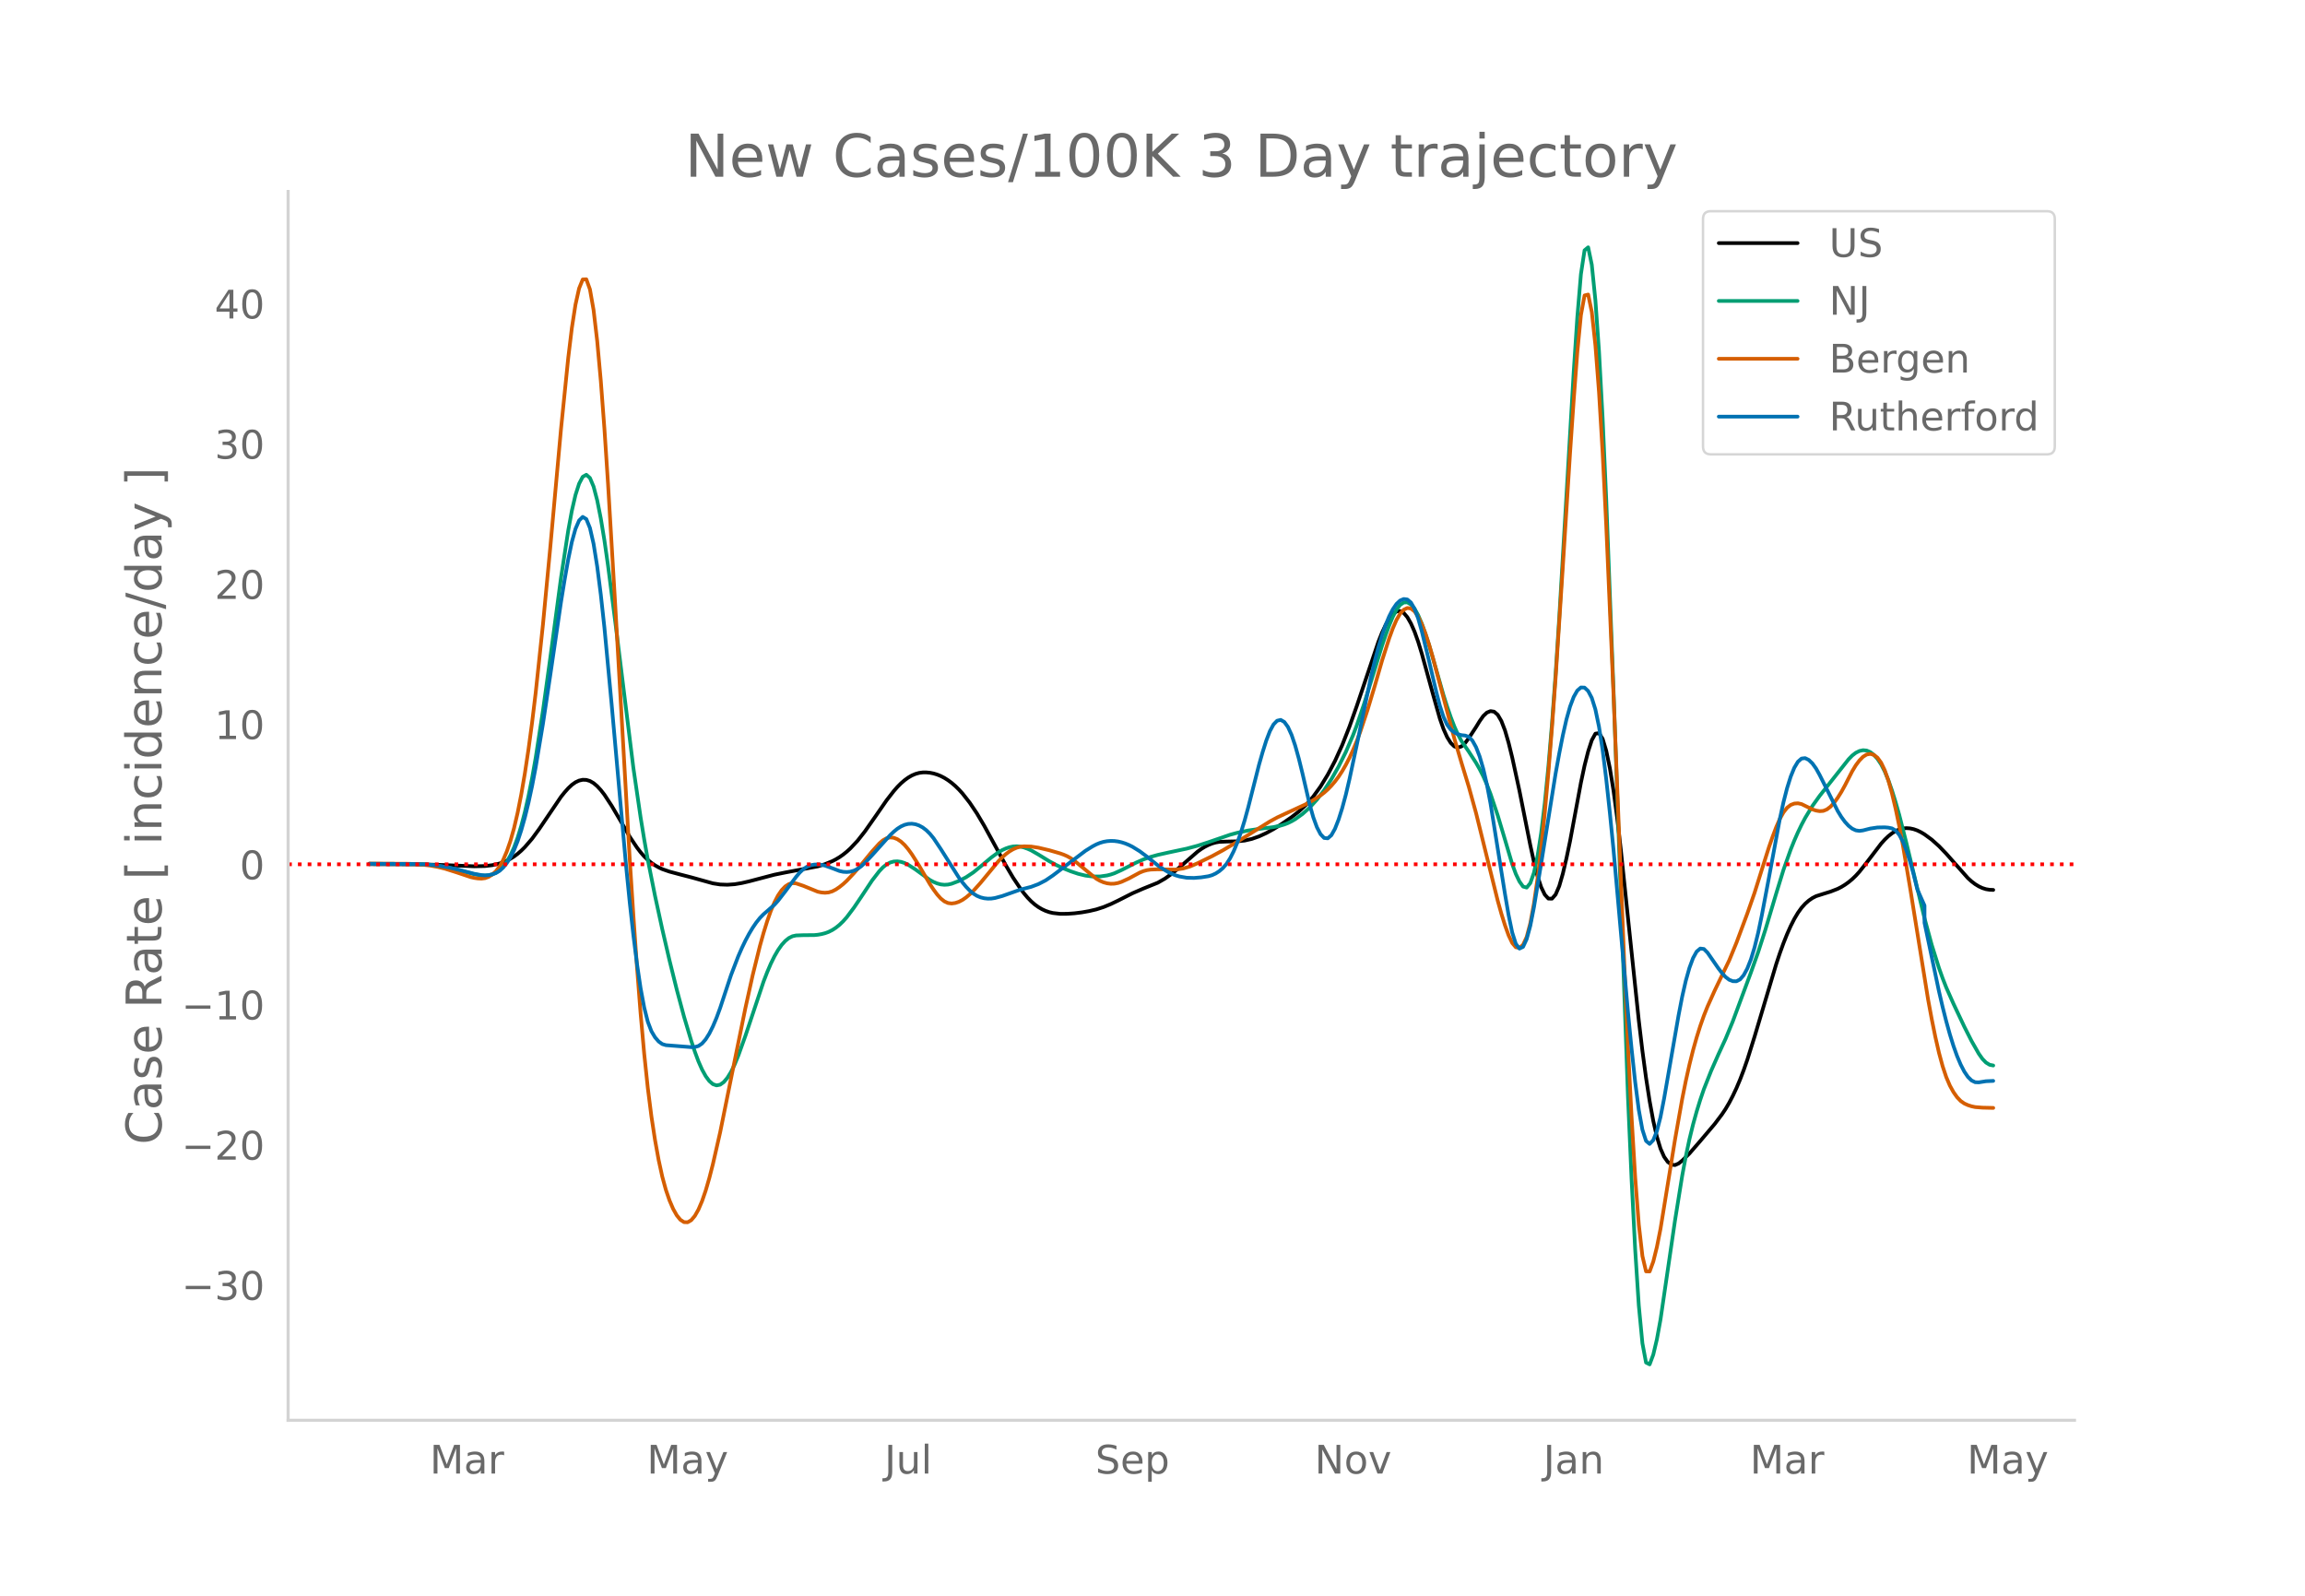 <svg height="864" viewBox="0 0 936 648" width="1248" xmlns="http://www.w3.org/2000/svg" xmlns:xlink="http://www.w3.org/1999/xlink"><defs><style>*{stroke-linecap:butt;stroke-linejoin:round}</style></defs><g id="figure_1"><path d="M0 648h936V0H0z" style="fill:#fff" id="patch_1"/><g id="axes_1"><path d="M117 576.72h725.4V77.76H117z" style="fill:none" id="patch_2"/><path clip-path="url(#p937a81d8b5)" d="m149.973 350.916 22.03.095 8.813.274 11.75.492 4.406-.107 2.937-.355 2.938-.67 1.468-.507 1.469-.636 1.469-.769 1.468-.922 1.47-1.097 1.468-1.276 1.469-1.454 2.937-3.4 2.937-4.016 8.813-13.014 1.469-1.833 1.468-1.646 1.469-1.38 1.469-1.042 1.468-.686 1.47-.327 1.468.051 1.469.449 1.468.848 1.469 1.24 1.469 1.585 1.468 1.882 2.938 4.494 2.937 4.979 4.406 7.601 2.938 4.392 1.469 1.915 1.468 1.678 1.469 1.432 1.469 1.196 1.468 1 1.47.843 1.468.694 2.937 1.022 4.407 1.176 4.406 1.138 8.812 2.45 2.937.453 2.938.106 2.937-.207 2.938-.488 2.937-.677 10.281-2.704 4.406-.897 13.219-2.49 2.937-.899 2.938-1.208 1.468-.755 1.47-.88 1.468-1.028 1.469-1.18 1.468-1.334 2.938-3.126 2.937-3.734 4.406-6.275 4.406-6.369 2.938-3.778 1.469-1.676 1.468-1.477 1.469-1.27 1.469-1.063 1.468-.849 1.47-.63 1.468-.411 1.469-.198 1.468-.013 1.47.143 1.468.292 1.469.443 1.468.599 1.469.76 1.469.924 1.468 1.087 1.47 1.258 1.468 1.434 1.469 1.612 2.937 3.743 2.937 4.384 2.938 4.957 4.406 8.067 4.406 8.085 2.938 4.98 2.937 4.387 1.469 1.943 1.468 1.744 1.47 1.518 1.468 1.286 1.469 1.058 1.468.858 1.47.68 1.468.511 1.468.346 2.938.33 2.937-.012 2.938-.209 2.937-.368 2.938-.518 2.937-.688 2.938-.949 2.937-1.213 2.937-1.408 5.875-2.98 4.406-1.913 5.875-2.374 2.938-1.688 2.937-2.09 2.938-2.447 7.343-6.401 1.469-1.058 1.469-.903 1.468-.746 1.47-.585 1.468-.42 1.469-.253 2.937-.125 4.406-.1 2.938-.298 2.937-.676 2.937-1.03 2.938-1.348 2.937-1.608 2.938-1.81 4.406-3.047 2.937-2.287 2.938-2.741 1.469-1.59 1.468-1.763 2.938-4.065 2.937-4.808 2.938-5.582 2.937-6.467 2.937-7.456 2.938-8.282 8.812-26.186 1.469-3.692 1.469-3.121 1.468-2.513 1.469-1.875 1.469-1.095 1.468-.174 1.47.777 1.468 1.712 1.469 2.568 1.468 3.346 1.47 4.108 1.468 4.812 4.406 16.012 2.937 10.414 1.47 4.176 1.468 3.271 1.469 2.362 1.468 1.428 1.469.466 1.469-.5 1.468-1.398 1.47-1.956 2.937-4.501 1.468-2.4 1.469-2.082 1.469-1.378 1.468-.596 1.47.23 1.468 1.269 1.469 2.522 1.468 3.82 1.469 5.05 1.469 5.947 2.937 13.53 4.406 22.117 1.469 6.706 1.469 5.803 1.468 4.471 1.47 3.054 1.468 1.61 1.469.032 1.468-1.682 1.47-3.422 1.468-5.071 1.469-6.264 1.468-7.002 2.938-15.795 1.468-7.901 1.47-6.912 1.468-5.775 1.469-4.518 1.468-2.668 1.469-.223 1.469 2.342 1.468 4.85 1.47 7.082 1.468 9.038 1.469 10.939 1.468 12.695 4.406 41.963 2.938 27.844 1.469 12.329 1.468 10.918 1.469 9.492 1.469 7.993 1.468 6.424 1.47 4.838 1.468 3.31 1.469 2.066 1.468 1.102 1.47.196 1.468-.646 1.468-1.171 2.938-2.897 4.406-5.078 5.875-6.935 2.937-3.896 1.47-2.201 1.468-2.498 1.469-2.813 1.468-3.132 1.469-3.474 1.469-3.838 1.468-4.204 2.938-9.354 8.812-29.512 1.469-4.41 1.469-4.055 1.468-3.677 1.469-3.296 1.469-2.894 1.468-2.472 1.47-2.046 1.468-1.633 1.469-1.29 1.468-1.016 1.47-.757 2.937-.938 2.937-.906 2.937-1.142 1.47-.754 1.468-.9 1.469-1.047 1.468-1.22 1.469-1.413 1.469-1.613 2.937-3.703 5.875-7.699 1.469-1.635 1.468-1.402 1.47-1.166 1.468-.917 1.469-.656 1.468-.39 1.469-.132 1.469.103 1.468.313 1.47.518 1.468.715 1.469.88 2.937 2.15 2.937 2.632 2.938 3.056 8.812 9.934 1.469 1.33 1.469 1.114 1.468.901 1.47.683 1.468.461 1.469.24 1.468.064h0" style="fill:none;stroke:#000;stroke-linecap:round;stroke-width:1.5" id="line2d_1"/><path clip-path="url(#p937a81d8b5)" d="m149.973 350.757 19.093.084 4.406.241 4.406.485 4.407.79 4.406 1.088 5.875 1.56 2.937.495 1.469.066 1.468-.15 1.47-.383 1.468-.637 1.469-1.007 1.468-1.492 1.469-2.001 1.469-2.535 1.468-3.195 1.47-3.98 1.468-4.79 1.469-5.61 1.468-6.47 1.47-7.373 1.468-8.282 2.937-19.002 2.938-21.183 4.406-32.92 2.937-19.176 1.469-8.026L233.69 201l1.468-4.592 1.47-2.795 1.468-.829 1.469 1.305 1.468 3.473 1.469 5.58 1.469 7.39 1.468 8.9 1.47 10.262 2.937 22.827 7.343 59.241 2.938 20.108 1.468 8.999 1.469 8.272 2.937 14.71 2.938 13.506 2.937 12.65 2.938 11.83 2.937 10.952 2.938 9.825 1.468 4.436 1.47 3.956 1.468 3.323 1.469 2.662 1.468 1.988 1.469 1.268 1.469.496 1.468-.283 1.47-1.05 1.468-1.748 1.469-2.374 1.468-2.988 1.469-3.566 2.937-8.187 7.344-21.958 1.469-3.8 1.468-3.443 1.47-3 1.468-2.543 1.469-2.083 1.468-1.63 1.47-1.181 1.468-.732 1.468-.32 2.938-.109 4.406-.033 1.469-.14 1.469-.253 1.468-.374 1.469-.536 1.469-.741 1.468-.956 1.47-1.18 1.468-1.415 1.469-1.652 2.937-3.911 2.937-4.344 4.407-6.65 2.937-3.806 1.469-1.553 1.468-1.18 1.47-.784 1.468-.4 1.469-.07 1.468.206 1.469.471 1.469.721 2.937 1.893 5.875 4.283 1.469.784 1.469.607 1.468.397 1.469.156 1.469-.092 1.468-.329 2.938-1.117 2.937-1.53 2.938-1.955 2.937-2.392 4.406-3.698 2.938-2.131 1.468-.846 1.47-.673 1.468-.496 1.469-.3 1.468-.082 1.469.138 1.469.352 1.468.525 1.47.66 2.937 1.69 4.406 2.71 2.937 1.58 2.938 1.377 2.937 1.177 2.938.983 2.937.714 2.937.372 2.938-.008 2.937-.423 1.469-.376 1.469-.493 2.937-1.332 5.875-2.992 2.937-1.29 2.938-1.031 2.937-.826 4.406-.983 7.344-1.56 4.406-1.185 4.406-1.423 8.813-3.04 2.937-.798 4.406-.919 4.406-.644 5.875-.737 2.938-.627 1.468-.442 1.47-.575 1.468-.714 1.469-.853 2.937-2.1 2.938-2.622 2.937-3.217 2.937-3.835 2.938-4.469 2.937-5.137 2.938-5.935 2.937-6.837 1.469-3.854 2.937-8.631 4.406-14.232 2.938-9.557 1.469-4.343 1.468-3.948 1.469-3.507 1.469-2.837 1.468-1.938 1.47-.994 1.468-.054 1.469.857 1.468 1.737 1.47 2.614 1.468 3.45 1.468 4.084 1.47 4.522 2.937 10.167 2.937 10.257 1.469 4.633 1.469 4.265 1.468 3.81 1.469 3.27 1.469 2.712 2.937 4.253 2.938 4.532 1.468 2.58 1.469 2.905 1.469 3.336 1.468 3.79 2.938 8.78 2.937 9.81 2.938 9.932 1.468 3.982 1.47 3.075 1.468 2.049 1.469.42 1.468-1.806 1.469-4.186 1.469-6.724 1.468-9.418 1.47-12.143 1.468-14.86 1.469-17.522 1.468-20.133 1.47-22.733 5.874-99.802 1.469-22.27 1.468-17.506 1.47-9.67 1.468-1.215 1.469 7.055 1.468 14.41 1.469 20.853 1.469 27.112 1.468 33.027 2.938 76.905 5.875 165.452 1.468 33.537 1.47 28.706 1.468 22.644 1.469 15.349 1.468 7.807 1.469.743 1.469-3.932 1.468-6.22 1.47-8.027 2.937-20.044 2.937-20.085 2.937-18.275 1.47-7.894 1.468-6.926 1.469-6.001 1.468-5.283 1.47-4.772 1.468-4.302 2.937-7.419 2.938-6.658 2.937-6.377 2.938-7.12 7.343-19.794 2.938-8.257 2.937-9.106 4.406-14.749 2.938-9.562 2.937-8.262 1.469-3.65 1.468-3.352 1.47-3.057 1.468-2.772 2.937-4.858 2.938-4.1 11.75-14.855 1.468-1.51 1.469-1.135 1.469-.728 1.468-.314 1.47.138 1.468.627 1.469 1.124 1.468 1.635 1.469 2.217 1.469 2.87 1.468 3.54 1.47 4.184 1.468 4.725 1.469 5.159 2.937 11.521 7.344 30.502 2.937 10.826 2.937 9.378 1.47 4.13 1.468 3.755 2.937 6.61 4.407 9.32 2.937 5.806 2.937 5.157 1.47 2.095 1.468 1.516 1.469.898 1.468.294h0" style="fill:none;stroke:#009e73;stroke-linecap:round;stroke-width:1.5" id="line2d_2"/><path clip-path="url(#p937a81d8b5)" d="m149.973 350.674 16.156.082 4.406.245 4.406.513 2.937.546 2.938.723 4.406 1.4 5.875 1.973 1.469.336 1.468.214 1.469.07 1.469-.183 1.468-.544 1.47-.926 1.468-1.34 1.469-1.92 1.468-2.657 1.469-3.43 1.469-4.233 1.468-5.187 1.47-6.29 1.468-7.427 1.469-8.568 1.468-9.736 1.47-10.935 1.468-12.14 2.937-27.588 2.938-30.903 4.406-48.618 2.937-28.89 1.469-12.123 1.469-9.443 1.468-6.59 1.47-3.62 1.468-.061 1.469 4.087 1.468 8.354 1.469 12.525 1.469 16.223 1.468 19.444 1.47 22.371 2.937 49.522 5.874 102.874 1.47 22.76 1.468 20.982 1.469 18.878 1.468 16.446 1.469 13.95 1.469 11.545 1.468 9.599 1.47 8.113 1.468 6.719 1.469 5.373 1.468 4.275 1.47 3.423 1.468 2.618 1.469 1.807 1.468.955 1.469.063 1.469-.838 1.468-1.733 1.47-2.597 1.468-3.432 1.469-4.26 1.468-5.058 1.469-5.707 2.937-12.881 4.407-21.789 5.874-28.804 2.938-13.266 2.937-11.873 1.469-5.237 1.469-4.747L313 369.94l1.47-3.503 1.468-2.82 1.469-2.146 1.468-1.525 1.47-.956 1.468-.395 1.468.124 2.938.991 5.875 2.395 1.469.298 1.468.113 1.469-.135 1.469-.445 1.468-.755 1.47-.999 1.468-1.177 1.469-1.343 2.937-3.116 2.937-3.444 4.407-5.357 2.937-3.239 1.469-1.285 1.468-.83 1.47-.341 1.468.14 1.469.58 1.468.978 1.469 1.367 1.469 1.739 1.468 2.025 2.938 4.635 4.406 7.515 1.469 2.203 1.469 1.986 1.468 1.64 1.469 1.165 1.469.668 1.468.187 1.47-.198 1.468-.488 1.469-.76 1.468-1.022 1.469-1.238 1.469-1.406 2.937-3.275 7.344-8.883 1.468-1.502 1.47-1.297 1.468-1.088 1.469-.867 1.468-.631 1.469-.393 1.469-.166 2.937.095 2.938.457 4.406 1.043 4.406 1.28 1.469.524 1.468.648 1.47.838 1.468 1.041 8.812 7.233 1.469.836 1.469.621 1.468.406 1.469.184 1.469-.043 1.468-.27 1.47-.485 2.937-1.348 4.406-2.381 1.468-.598 1.47-.406 1.468-.225 2.937-.122 7.344.12 2.937-.44 2.938-.872 2.937-1.26 5.875-2.875 4.406-2.388 5.875-3.457 8.812-5.534 4.407-2.73 2.937-1.598 4.406-2.054 7.344-3.374 2.937-1.622 2.938-1.908 1.468-1.128 1.47-1.314 1.468-1.51 1.469-1.715 1.468-1.963 1.469-2.252 1.469-2.55 1.468-2.853 1.47-3.184 1.468-3.544 1.469-3.91 2.937-8.81 2.937-9.754 2.938-10.217 2.937-9.172 1.469-4.008 1.469-3.378 1.468-2.522 1.47-1.618 1.468-.712 1.469.217 1.468 1.166 1.47 2.12 1.468 3.042 1.468 3.816 1.47 4.437 1.468 5.03 8.812 33.212 2.938 9.967 2.937 9.628 2.938 10.663 4.406 17.848 4.406 17.773 1.469 5.241 1.468 4.703 1.469 4.088 1.469 3.093 1.468 1.719 1.47.269 1.468-1.264 1.469-3.203 1.468-5.55 1.469-7.95 1.469-10.202 1.468-12.306 1.47-14.38 1.468-16.426 1.469-18.343 1.468-20.126 2.938-45.27 2.937-46.199 1.469-21.287 1.469-19.47 1.468-15.025 1.47-7.953 1.468-.357 1.469 7.058 1.468 13.56 1.469 19.147 1.469 24.552 1.468 29.637 2.938 68.083 4.406 110.454 1.469 32.774 1.468 28.737 1.47 24.488 1.468 19.173 1.469 12.793 1.468 6.201 1.469.034 1.469-4.003 1.468-5.912 1.47-7.393 2.937-18.054 2.937-18.085 2.937-16.625 1.47-7.337 1.468-6.582 1.469-5.849 1.468-5.214 1.47-4.68 1.468-4.164 1.469-3.683 2.937-6.544 5.875-12.21 2.937-7.16 4.406-11.835 2.938-8.419 2.937-9.336 2.938-9.282 1.468-4.211 1.47-3.873 1.468-3.344 1.469-2.627 1.468-1.873 1.469-1.146 1.469-.557 1.468-.106 1.47.318 4.405 2.158 1.47.47 1.468.247 1.469-.106 1.468-.596 1.469-1.112 1.469-1.611 1.468-2.024 1.47-2.35 1.468-2.659 2.937-5.732 1.469-2.43 1.469-1.97 1.468-1.49 1.47-.92 1.468-.26 1.469.421 1.468 1.134 1.469 2.02 1.469 3.079 1.468 4.17 1.47 5.237 1.468 6.17 1.469 6.968 1.468 7.741 2.938 17.392 7.343 45.532 1.47 7.91 1.468 7.23 1.468 6.4 1.47 5.422 1.468 4.412 1.469 3.443 1.468 2.664 1.47 2.08 1.468 1.532 1.469 1.017 1.468.664 1.469.472 1.469.312 2.937.24 4.406.101h0" style="fill:none;stroke:#d55e00;stroke-linecap:round;stroke-width:1.5" id="line2d_3"/><path clip-path="url(#p937a81d8b5)" d="m149.973 350.767 19.093.066 4.406.218 4.406.45 4.407.745 4.406 1.04 5.875 1.539 2.937.53 1.469.103 1.468-.095 1.47-.306 1.468-.54 1.469-.882 1.468-1.336 1.469-1.811 1.469-2.31 1.468-2.927 1.47-3.66 1.468-4.42 1.469-5.185 1.468-5.984 1.47-6.821 1.468-7.664 2.937-17.564 2.938-19.477 4.406-30.05 1.469-9.02 1.468-8.303 1.469-7.058 1.469-5.285 1.468-3.408 1.47-1.453 1.468.889 1.469 3.616 1.468 6.422 1.469 9.148 1.469 11.471 1.468 13.395 2.938 31.214 5.875 65.745 1.468 14.68 1.47 13.201 1.468 11.674 1.469 9.896 1.468 7.872 1.469 5.797 1.469 3.84 1.468 2.475 1.47 1.698 1.468 1.04 1.469.442 10.28.806 1.47-.052 1.468-.41 1.469-1.021 1.469-1.685 1.468-2.337 1.469-2.933 1.469-3.471 1.468-4 4.407-13.32 2.937-7.649 1.469-3.354 1.468-3.053 1.47-2.754 1.468-2.452 1.469-2.145 1.468-1.829 1.469-1.51 4.406-3.829 1.469-1.625 2.937-3.802 4.406-5.917 1.47-1.751 1.468-1.382 1.469-.978 1.468-.591 1.47-.286 1.468-.06 1.469.148 1.468.344 2.938 1.046 2.937 1.132 1.469.322 1.469.094 1.468-.142 1.469-.416 1.469-.726 1.468-1.045 1.47-1.34 2.937-3.136 7.343-8.168 1.469-1.396 1.469-1.206 1.468-.939 1.469-.655 1.469-.37 1.468-.082 1.47.211 1.468.505 1.469.802 1.468 1.118 1.47 1.453 1.468 1.79 2.937 4.39 7.344 11.596 1.469 1.97 1.468 1.777 1.469 1.53 1.469 1.229 1.468.92 1.47.619 1.468.365 1.469.159 1.468-.039 1.469-.225 2.937-.803 7.344-2.595 4.406-1.141 2.938-1.105 2.937-1.514 2.937-1.993 13.219-10.017 2.937-1.828 1.47-.77 1.468-.608 1.469-.436 1.468-.267 1.469-.107 1.469.041 1.468.188 1.47.333 1.468.471 1.469.602 1.468.732 2.938 1.82 2.937 2.19 4.406 3.54 2.938 1.986 1.468.835 1.47.702 1.468.568 1.469.433 2.937.513 2.938.082 2.937-.234 2.937-.458 1.47-.424 1.468-.678 1.469-.948 1.468-1.25 1.469-1.694 1.469-2.284 1.468-2.903 1.47-3.52 1.468-4.133 1.469-4.736 1.468-5.34 4.406-17.38 1.47-5.149 1.468-4.649 1.469-3.835 1.468-2.71 1.469-1.52 1.469-.333 1.468.853 1.47 2.034 1.468 3.216 1.469 4.353 1.468 5.27 1.47 5.966 2.937 12.676 1.468 5.19 1.469 4.02 1.469 2.83 1.468 1.54 1.47.148 1.468-1.263 1.469-2.626 1.468-3.75 1.469-4.63 1.469-5.464 1.468-6.243 2.938-13.748 5.875-28.233 1.468-6.072 1.47-5.506 1.468-4.889 1.469-4.219 1.468-3.54 1.469-2.852 1.469-2.134 1.468-1.383 1.47-.625 1.468.183 1.469 1.244 1.468 2.557 1.47 3.922 1.468 5.18 2.937 12.068 2.938 12.528 1.468 5.675 1.47 4.495 1.468 3.199 1.469 1.98 1.468 1.157 1.469.728 1.469.378 1.468.15 1.47.535 1.468 1.528 1.469 2.646 1.468 3.782 1.469 5.018 1.469 6.352 1.468 7.705 2.938 18.385 2.937 18.36 1.469 8.563 1.469 7.086 1.468 4.612 1.47 1.937 1.468-.699 1.469-3.144 1.468-5.398 1.469-7.448 2.937-17.724 5.875-36.664 1.47-8.097 1.468-7.43 1.469-6.47 1.468-5.213 1.469-3.899 1.469-2.583 1.468-1.266 1.47.055 1.468 1.377 1.469 2.792 1.468 4.677 1.469 7.034 1.469 9.482 1.468 11.823 1.47 13.617 1.468 14.866 2.937 32.96 2.938 33 1.468 14.919 1.47 13.604 1.468 11.311 1.469 8.039 1.468 4.57 1.469 1.221 1.469-1.525 1.468-3.67 1.47-5.693 1.468-7.542 5.875-33.788 1.468-7.59 1.47-6.452 1.468-5.22 1.469-3.972 1.468-2.646 1.47-1.24 1.468.183 1.469 1.478 4.406 6.365 1.468 1.926 1.47 1.61 1.468 1.118 1.469.588 1.468.02 1.469-.746 1.469-1.709 1.468-2.71 1.47-3.727 1.468-4.803 1.469-5.943 1.468-7.01 2.938-15.548 4.406-23.758 1.469-6.73 1.468-5.717 1.469-4.692 1.469-3.603 1.468-2.453 1.47-1.288 1.468-.169 1.469.73 1.468 1.411 1.47 2.046 1.468 2.628 7.343 14.66 1.47 2.399 1.468 2 1.469 1.597 1.468 1.163 1.469.695 1.469.222 1.468-.204 2.938-.75 2.937-.437 2.938-.055 1.468.126 1.47.3 1.468.84 1.469 1.743 1.468 2.717 1.469 3.67 1.469 4.517 1.468 5.253 1.47 5.97 2.937 6.627v6.986l5.874 27.86 1.47 6.302 1.468 5.805 1.469 5.296 1.468 4.73 1.47 4.112 1.468 3.48 1.469 2.841 1.468 2.163 1.469 1.443 1.469.717 1.468.06 2.938-.464 2.937-.131h0" style="fill:none;stroke:#0072b2;stroke-linecap:round;stroke-width:1.5" id="line2d_4"/><path clip-path="url(#p937a81d8b5)" d="M117 350.96h725.4" style="fill:none;stroke:red;stroke-dasharray:1.5,2.475;stroke-dashoffset:0;stroke-width:1.5" id="line2d_5"/><path d="M117 576.72V77.76" style="fill:none;stroke:#d3d3d3;stroke-linecap:square;stroke-linejoin:miter;stroke-width:1.25" id="patch_3"/><path d="M117 576.72h725.4" style="fill:none;stroke:#d3d3d3;stroke-linecap:square;stroke-linejoin:miter;stroke-width:1.25" id="patch_4"/><g id="matplotlib.axis_1"><g id="xtick_1"><g style="fill:#696969" transform="matrix(.16 0 0 -.16 174.534 598.378)" id="text_1"><defs><path d="M9.813 72.906h14.703l18.593-49.61 18.703 49.61h14.704V0H66.89v64.016l-18.797-50h-9.907l-18.796 50V0H9.813z" id="DejaVuSans-77"/><path d="M34.281 27.484q-10.89 0-15.093-2.484-4.204-2.484-4.204-8.5 0-4.781 3.157-7.594 3.156-2.797 8.562-2.797 7.485 0 12 5.297 4.516 5.297 4.516 14.078v2zm17.922 3.72V0H43.22v8.297Q40.14 3.328 35.547.953q-4.594-2.375-11.234-2.375-8.391 0-13.36 4.719Q6 8.016 6 15.922q0 9.219 6.172 13.906 6.187 4.688 18.437 4.688h12.61v.89q0 6.203-4.078 9.594-4.078 3.39-11.453 3.39-4.688 0-9.141-1.124-4.438-1.125-8.531-3.375v8.312q4.921 1.906 9.562 2.844 4.64.953 9.031.953 11.875 0 17.735-6.156 5.86-6.14 5.86-18.64z" id="DejaVuSans-97"/><path d="M41.11 46.297q-1.516.875-3.297 1.281Q36.03 48 33.89 48q-7.625 0-11.703-4.953-4.079-4.953-4.079-14.234V0H9.08v54.688h9.03v-8.5q2.844 4.984 7.375 7.39Q30.031 56 36.531 56q.922 0 2.047-.125 1.125-.11 2.484-.36z" id="DejaVuSans-114"/></defs><use xlink:href="#DejaVuSans-77"/><use x="86.279" xlink:href="#DejaVuSans-97"/><use x="147.559" xlink:href="#DejaVuSans-114"/></g></g><g id="xtick_2"><g style="fill:#696969" transform="matrix(.16 0 0 -.16 262.68 598.378)" id="text_2"><defs><path d="M32.172-5.078q-3.797-9.766-7.422-12.735-3.61-2.984-9.656-2.984H7.906v7.516h5.282q3.703 0 5.75 1.765Q21-9.766 23.483-3.219l1.61 4.094-22.11 53.813H12.5l17.094-42.766 17.093 42.766h9.516z" id="DejaVuSans-121"/></defs><use xlink:href="#DejaVuSans-77"/><use x="86.279" xlink:href="#DejaVuSans-97"/><use x="147.559" xlink:href="#DejaVuSans-121"/></g></g><g id="xtick_3"><g style="fill:#696969" transform="matrix(.16 0 0 -.16 359.16 598.378)" id="text_3"><defs><path d="M9.813 72.906h9.859V5.078q0-13.187-5-19.14-5-5.954-16.094-5.954h-3.75v8.297h3.078q6.531 0 9.219 3.672Q9.813-4.39 9.813 5.078z" id="DejaVuSans-74"/><path d="M8.5 21.578v33.11h8.984V21.922q0-7.766 3.016-11.656 3.031-3.875 9.094-3.875 7.265 0 11.484 4.64 4.234 4.64 4.234 12.656v31h8.985V0h-8.984v8.406Q42.047 3.422 37.718 1q-4.313-2.422-10.032-2.422-9.421 0-14.312 5.86Q8.5 10.296 8.5 21.578zM31.11 56z" id="DejaVuSans-117"/><path d="M9.422 75.984h8.984V0H9.422z" id="DejaVuSans-108"/></defs><use xlink:href="#DejaVuSans-74"/><use x="29.492" xlink:href="#DejaVuSans-117"/><use x="92.871" xlink:href="#DejaVuSans-108"/></g></g><g id="xtick_4"><g style="fill:#696969" transform="matrix(.16 0 0 -.16 444.792 598.378)" id="text_4"><defs><path d="M53.516 70.516V60.89q-5.61 2.687-10.594 4-4.984 1.328-9.625 1.328-8.047 0-12.422-3.125t-4.375-8.89q0-4.845 2.906-7.313 2.907-2.453 11.016-3.97l5.953-1.218q11.031-2.11 16.281-7.406 5.25-5.297 5.25-14.172 0-10.61-7.11-16.078-7.093-5.469-20.812-5.469-5.172 0-11.015 1.172Q13.14.922 6.89 3.219v10.156q6-3.36 11.765-5.078 5.766-1.703 11.328-1.703 8.438 0 13.032 3.312 4.593 3.328 4.593 9.485 0 5.359-3.297 8.39-3.296 3.032-10.812 4.547L27.484 33.5q-11.03 2.188-15.968 6.875-4.922 4.688-4.922 13.047 0 9.672 6.812 15.234 6.813 5.563 18.766 5.563 5.14 0 10.453-.938 5.328-.922 10.89-2.765z" id="DejaVuSans-83"/><path d="M56.203 29.594v-4.39H14.891q.593-9.282 5.593-14.142 5-4.859 13.938-4.859 5.172 0 10.031 1.266 4.86 1.265 9.656 3.812v-8.5Q49.266.734 44.187-.344 39.11-1.422 33.892-1.422q-13.094 0-20.735 7.61-7.64 7.625-7.64 20.625 0 13.421 7.25 21.296Q20.016 56 32.328 56q11.031 0 17.453-7.11 6.422-7.093 6.422-19.296zm-8.984 2.64q-.094 7.36-4.125 11.75-4.032 4.407-10.672 4.407-7.516 0-12.031-4.25-4.516-4.25-5.203-11.97z" id="DejaVuSans-101"/><path d="M18.11 8.203v-29H9.077v75.484h9.031v-8.296q2.844 4.875 7.157 7.234Q29.594 56 35.594 56q9.968 0 16.187-7.906 6.235-7.907 6.235-20.797T51.78 6.484q-6.218-7.906-16.187-7.906-6 0-10.328 2.375-4.313 2.375-7.157 7.25zm30.578 19.094q0 9.906-4.079 15.547-4.078 5.64-11.203 5.64-7.14 0-11.218-5.64-4.079-5.64-4.079-15.547 0-9.906 4.078-15.547 4.079-5.64 11.22-5.64 7.124 0 11.202 5.64t4.078 15.547z" id="DejaVuSans-112"/></defs><use xlink:href="#DejaVuSans-83"/><use x="63.477" xlink:href="#DejaVuSans-101"/><use x="125" xlink:href="#DejaVuSans-112"/></g></g><g id="xtick_5"><g style="fill:#696969" transform="matrix(.16 0 0 -.16 533.85 598.378)" id="text_5"><defs><path d="M9.813 72.906h13.28l32.329-60.984v60.984h9.562V0h-13.28L19.39 60.984V0H9.813z" id="DejaVuSans-78"/><path d="M30.61 48.39q-7.22 0-11.422-5.64-4.204-5.64-4.204-15.453 0-9.813 4.172-15.453 4.188-5.64 11.453-5.64 7.188 0 11.375 5.655 4.203 5.672 4.203 15.438 0 9.719-4.203 15.406-4.187 5.688-11.375 5.688zm0 7.61q11.718 0 18.406-7.625 6.703-7.61 6.703-21.078 0-13.422-6.703-21.078-6.688-7.64-18.407-7.64-11.765 0-18.437 7.64-6.656 7.656-6.656 21.078 0 13.469 6.656 21.078Q18.844 56 30.609 56z" id="DejaVuSans-111"/><path d="M2.984 54.688H12.5L29.594 8.797l17.093 45.89h9.516L35.687 0H23.485z" id="DejaVuSans-118"/></defs><use xlink:href="#DejaVuSans-78"/><use x="74.805" xlink:href="#DejaVuSans-111"/><use x="135.986" xlink:href="#DejaVuSans-118"/></g></g><g id="xtick_6"><g style="fill:#696969" transform="matrix(.16 0 0 -.16 626.723 598.378)" id="text_6"><defs><path d="M54.89 33.016V0h-8.984v32.719q0 7.765-3.031 11.61-3.031 3.858-9.078 3.858-7.281 0-11.484-4.64-4.204-4.625-4.204-12.64V0H9.08v54.688h9.03v-8.5q3.235 4.937 7.594 7.374Q30.078 56 35.797 56q9.422 0 14.25-5.828 4.844-5.828 4.844-17.156z" id="DejaVuSans-110"/></defs><use xlink:href="#DejaVuSans-74"/><use x="29.492" xlink:href="#DejaVuSans-97"/><use x="90.771" xlink:href="#DejaVuSans-110"/></g></g><g id="xtick_7"><g style="fill:#696969" transform="matrix(.16 0 0 -.16 710.617 598.378)" id="text_7"><use xlink:href="#DejaVuSans-77"/><use x="86.279" xlink:href="#DejaVuSans-97"/><use x="147.559" xlink:href="#DejaVuSans-114"/></g></g><g id="xtick_8"><g style="fill:#696969" transform="matrix(.16 0 0 -.16 798.762 598.378)" id="text_8"><use xlink:href="#DejaVuSans-77"/><use x="86.279" xlink:href="#DejaVuSans-97"/><use x="147.559" xlink:href="#DejaVuSans-121"/></g></g></g><g id="matplotlib.axis_2"><g id="ytick_1"><g style="fill:#696969" transform="matrix(.16 0 0 -.16 73.733 527.828)" id="text_9"><defs><path d="M10.594 35.5h62.593v-8.297H10.594z" id="DejaVuSans-8722"/><path d="M40.578 39.313Q47.656 37.797 51.625 33q3.984-4.781 3.984-11.813 0-10.78-7.422-16.703-7.421-5.906-21.093-5.906-4.578 0-9.438.906-4.86.907-10.031 2.72v9.515q4.094-2.39 8.969-3.61 4.89-1.218 10.218-1.218 9.266 0 14.125 3.656 4.86 3.656 4.86 10.64 0 6.454-4.516 10.079-4.515 3.64-12.562 3.64h-8.5v8.11h8.89q7.266 0 11.125 2.906 3.86 2.906 3.86 8.375 0 5.61-3.985 8.61-3.968 3.015-11.39 3.015-4.063 0-8.703-.89-4.641-.876-10.203-2.72v8.782q5.624 1.562 10.53 2.344 4.907.78 9.25.78 11.235 0 17.766-5.109 6.547-5.093 6.547-13.78 0-6.063-3.468-10.235-3.47-4.172-9.86-5.782z" id="DejaVuSans-51"/><path d="M31.781 66.406q-7.61 0-11.453-7.5Q16.5 51.422 16.5 36.375q0-14.984 3.828-22.484 3.844-7.5 11.453-7.5 7.672 0 11.5 7.5 3.844 7.5 3.844 22.484 0 15.047-3.844 22.531-3.828 7.5-11.5 7.5zm0 7.813q12.266 0 18.735-9.703 6.468-9.688 6.468-28.141 0-18.406-6.468-28.11-6.47-9.687-18.735-9.687-12.25 0-18.718 9.688-6.47 9.703-6.47 28.109 0 18.453 6.47 28.14Q19.53 74.22 31.78 74.22z" id="DejaVuSans-48"/></defs><use xlink:href="#DejaVuSans-8722"/><use x="83.789" xlink:href="#DejaVuSans-51"/><use x="147.412" xlink:href="#DejaVuSans-48"/></g></g><g id="ytick_2"><g style="fill:#696969" transform="matrix(.16 0 0 -.16 73.733 470.898)" id="text_10"><defs><path d="M19.188 8.297h34.421V0H7.33v8.297q5.609 5.812 15.296 15.594 9.703 9.797 12.188 12.64 4.734 5.313 6.609 9 1.89 3.688 1.89 7.25 0 5.813-4.078 9.469-4.078 3.672-10.625 3.672-4.64 0-9.797-1.61-5.14-1.609-11-4.89v9.969Q13.767 71.78 18.938 73q5.188 1.219 9.485 1.219 11.328 0 18.062-5.672 6.735-5.656 6.735-15.125 0-4.5-1.688-8.531-1.672-4.016-6.125-9.485-1.218-1.422-7.765-8.187-6.532-6.766-18.453-18.922z" id="DejaVuSans-50"/></defs><use xlink:href="#DejaVuSans-8722"/><use x="83.789" xlink:href="#DejaVuSans-50"/><use x="147.412" xlink:href="#DejaVuSans-48"/></g></g><g id="ytick_3"><g style="fill:#696969" transform="matrix(.16 0 0 -.16 73.733 413.969)" id="text_11"><defs><path d="M12.406 8.297h16.11v55.625l-17.532-3.516v8.985l17.438 3.515h9.86V8.296H54.39V0H12.406z" id="DejaVuSans-49"/></defs><use xlink:href="#DejaVuSans-8722"/><use x="83.789" xlink:href="#DejaVuSans-49"/><use x="147.412" xlink:href="#DejaVuSans-48"/></g></g><g id="ytick_4"><use xlink:href="#DejaVuSans-48" style="fill:#696969" transform="matrix(.16 0 0 -.16 97.32 357.039)" id="text_12"/></g><g id="ytick_5"><g style="fill:#696969" transform="matrix(.16 0 0 -.16 87.14 300.11)" id="text_13"><use xlink:href="#DejaVuSans-49"/><use x="63.623" xlink:href="#DejaVuSans-48"/></g></g><g id="ytick_6"><g style="fill:#696969" transform="matrix(.16 0 0 -.16 87.14 243.18)" id="text_14"><use xlink:href="#DejaVuSans-50"/><use x="63.623" xlink:href="#DejaVuSans-48"/></g></g><g id="ytick_7"><g style="fill:#696969" transform="matrix(.16 0 0 -.16 87.14 186.25)" id="text_15"><use xlink:href="#DejaVuSans-51"/><use x="63.623" xlink:href="#DejaVuSans-48"/></g></g><g id="ytick_8"><g style="fill:#696969" transform="matrix(.16 0 0 -.16 87.14 129.32)" id="text_16"><defs><path d="M37.797 64.313 12.89 25.39h24.906zm-2.594 8.593H47.61V25.391h10.407v-8.203H47.609V0h-9.812v17.188H4.89v9.515z" id="DejaVuSans-52"/></defs><use xlink:href="#DejaVuSans-52"/><use x="63.623" xlink:href="#DejaVuSans-48"/></g></g><g style="fill:#696969" transform="matrix(0 -.2 -.2 0 65.573 464.8)" id="text_17"><defs><path d="M64.406 67.281v-10.39q-4.984 4.64-10.625 6.922-5.64 2.296-11.984 2.296-12.5 0-19.14-7.64-6.641-7.64-6.641-22.094 0-14.406 6.64-22.047 6.64-7.64 19.14-7.64 6.345 0 11.985 2.296 5.64 2.297 10.625 6.938V5.609Q59.234 2.094 53.437.33q-5.78-1.75-12.218-1.75-16.563 0-26.094 10.124-9.516 10.14-9.516 27.672 0 17.578 9.516 27.703 9.531 10.14 26.094 10.14 6.531 0 12.312-1.734 5.797-1.734 10.875-5.203z" id="DejaVuSans-67"/><path d="M44.281 53.078v-8.5q-3.797 1.953-7.906 2.922-4.094.984-8.5.984-6.688 0-10.031-2.047-3.344-2.046-3.344-6.156 0-3.125 2.39-4.906 2.391-1.781 9.626-3.39l3.078-.688q9.562-2.047 13.593-5.781 4.032-3.735 4.032-10.422 0-7.625-6.032-12.078-6.03-4.438-16.578-4.438-4.39 0-9.156.86Q10.688.296 5.422 2v9.281q4.984-2.594 9.812-3.89 4.829-1.282 9.579-1.282 6.343 0 9.75 2.172 3.421 2.172 3.421 6.125 0 3.656-2.468 5.61-2.453 1.953-10.813 3.765l-3.125.735q-8.344 1.75-12.062 5.39-3.704 3.64-3.704 9.985 0 7.718 5.47 11.906Q16.75 56 26.811 56q4.97 0 9.36-.734 4.406-.72 8.11-2.188z" id="DejaVuSans-115"/><path d="M44.39 34.188q3.172-1.079 6.172-4.594 3-3.516 6.032-9.672L66.609 0H56l-9.313 18.703q-3.624 7.328-7.015 9.719-3.39 2.39-9.25 2.39h-10.75V0h-9.86v72.906h22.266q12.5 0 18.656-5.234 6.157-5.219 6.157-15.766 0-6.89-3.203-11.437-3.204-4.532-9.297-6.282zM19.673 64.797V38.922h12.406q7.125 0 10.766 3.297 3.64 3.297 3.64 9.687 0 6.39-3.64 9.64-3.64 3.25-10.766 3.25z" id="DejaVuSans-82"/><path d="M18.313 70.219V54.688h18.5v-6.985h-18.5V18.016q0-6.688 1.828-8.594 1.828-1.906 7.453-1.906h9.218V0h-9.218q-10.407 0-14.36 3.875-3.953 3.89-3.953 14.14v29.688H2.687v6.984h6.594V70.22z" id="DejaVuSans-116"/><path d="M8.594 75.984h20.703V69H17.578V-6.203h11.719v-6.984H8.594z" id="DejaVuSans-91"/><path d="M9.422 54.688h8.984V0H9.422zm0 21.296h8.984v-11.39H9.422z" id="DejaVuSans-105"/><path d="M48.781 52.594v-8.407q-3.812 2.11-7.64 3.157-3.828 1.047-7.735 1.047-8.75 0-13.593-5.547-4.829-5.532-4.829-15.547 0-10.016 4.829-15.563 4.843-5.53 13.593-5.53 3.907 0 7.735 1.046 3.828 1.047 7.64 3.156V2.094Q45.016.344 40.984-.531q-4.015-.89-8.562-.89-12.36 0-19.64 7.765-7.266 7.765-7.266 20.953 0 13.375 7.343 21.031Q20.22 56 33.016 56q4.14 0 8.093-.86 3.953-.843 7.672-2.546z" id="DejaVuSans-99"/><path d="M45.406 46.39v29.594h8.985V0h-8.985v8.203Q42.578 3.328 38.25.953q-4.313-2.375-10.375-2.375-9.906 0-16.14 7.906-6.22 7.922-6.22 20.813 0 12.89 6.22 20.797Q17.968 56 27.874 56q6.063 0 10.375-2.375 4.328-2.36 7.156-7.234zm-30.61-19.093q0-9.906 4.079-15.547 4.078-5.64 11.203-5.64 7.125 0 11.219 5.64 4.11 5.64 4.11 15.547 0 9.906-4.11 15.547-4.094 5.64-11.219 5.64-7.125 0-11.203-5.64-4.078-5.64-4.078-15.547z" id="DejaVuSans-100"/><path d="M25.39 72.906h8.297L8.297-9.28H0z" id="DejaVuSans-47"/><path d="M30.422 75.984v-89.171H9.719v6.984H21.39V69H9.719v6.984z" id="DejaVuSans-93"/></defs><use xlink:href="#DejaVuSans-67"/><use x="69.824" xlink:href="#DejaVuSans-97"/><use x="131.104" xlink:href="#DejaVuSans-115"/><use x="183.203" xlink:href="#DejaVuSans-101"/><use x="244.727" xlink:href="#DejaVuSans-32"/><use x="276.514" xlink:href="#DejaVuSans-82"/><use x="343.746" xlink:href="#DejaVuSans-97"/><use x="405.025" xlink:href="#DejaVuSans-116"/><use x="444.234" xlink:href="#DejaVuSans-101"/><use x="505.758" xlink:href="#DejaVuSans-32"/><use x="537.545" xlink:href="#DejaVuSans-91"/><use x="576.559" xlink:href="#DejaVuSans-32"/><use x="608.346" xlink:href="#DejaVuSans-105"/><use x="636.129" xlink:href="#DejaVuSans-110"/><use x="699.508" xlink:href="#DejaVuSans-99"/><use x="754.488" xlink:href="#DejaVuSans-105"/><use x="782.271" xlink:href="#DejaVuSans-100"/><use x="845.748" xlink:href="#DejaVuSans-101"/><use x="907.271" xlink:href="#DejaVuSans-110"/><use x="970.65" xlink:href="#DejaVuSans-99"/><use x="1025.631" xlink:href="#DejaVuSans-101"/><use x="1087.154" xlink:href="#DejaVuSans-47"/><use x="1120.846" xlink:href="#DejaVuSans-100"/><use x="1184.322" xlink:href="#DejaVuSans-97"/><use x="1245.602" xlink:href="#DejaVuSans-121"/><use x="1304.781" xlink:href="#DejaVuSans-32"/><use x="1336.568" xlink:href="#DejaVuSans-93"/></g></g><g style="fill:#696969" transform="matrix(.24 0 0 -.24 278.113 71.76)" id="text_18"><defs><path d="M4.203 54.688h8.985l11.234-42.672 11.172 42.672h10.593l11.235-42.672 11.187 42.672h8.985L63.28 0H52.688L40.922 44.828 29.109 0H18.5z" id="DejaVuSans-119"/><path d="M9.813 72.906h9.859V42.094L52.39 72.906h12.703L28.906 38.922 67.672 0H54.688L19.672 35.11V0h-9.86z" id="DejaVuSans-75"/><path d="M19.672 64.797V8.109h11.922q15.093 0 22.093 6.829 7 6.843 7 21.593 0 14.64-7 21.453-7 6.813-22.093 6.813zm-9.86 8.11h20.266q21.188 0 31.094-8.813 9.922-8.813 9.922-27.563 0-18.86-9.969-27.703Q51.172 0 30.078 0H9.813z" id="DejaVuSans-68"/><path d="M9.422 54.688h8.984V-.984q0-10.438-3.984-15.125-3.969-4.688-12.813-4.688h-3.421v7.61H.594q5.125 0 6.968 2.374 1.86 2.36 1.86 9.829zm0 21.296h8.984v-11.39H9.422z" id="DejaVuSans-106"/></defs><use xlink:href="#DejaVuSans-78"/><use x="74.805" xlink:href="#DejaVuSans-101"/><use x="136.328" xlink:href="#DejaVuSans-119"/><use x="218.115" xlink:href="#DejaVuSans-32"/><use x="249.902" xlink:href="#DejaVuSans-67"/><use x="319.727" xlink:href="#DejaVuSans-97"/><use x="381.006" xlink:href="#DejaVuSans-115"/><use x="433.105" xlink:href="#DejaVuSans-101"/><use x="494.629" xlink:href="#DejaVuSans-115"/><use x="546.729" xlink:href="#DejaVuSans-47"/><use x="580.42" xlink:href="#DejaVuSans-49"/><use x="644.043" xlink:href="#DejaVuSans-48"/><use x="707.666" xlink:href="#DejaVuSans-48"/><use x="771.289" xlink:href="#DejaVuSans-75"/><use x="836.865" xlink:href="#DejaVuSans-32"/><use x="868.652" xlink:href="#DejaVuSans-51"/><use x="932.275" xlink:href="#DejaVuSans-32"/><use x="964.063" xlink:href="#DejaVuSans-68"/><use x="1041.064" xlink:href="#DejaVuSans-97"/><use x="1102.344" xlink:href="#DejaVuSans-121"/><use x="1161.523" xlink:href="#DejaVuSans-32"/><use x="1193.311" xlink:href="#DejaVuSans-116"/><use x="1232.52" xlink:href="#DejaVuSans-114"/><use x="1273.633" xlink:href="#DejaVuSans-97"/><use x="1334.912" xlink:href="#DejaVuSans-106"/><use x="1362.695" xlink:href="#DejaVuSans-101"/><use x="1424.219" xlink:href="#DejaVuSans-99"/><use x="1479.199" xlink:href="#DejaVuSans-116"/><use x="1518.408" xlink:href="#DejaVuSans-111"/><use x="1579.59" xlink:href="#DejaVuSans-114"/><use x="1620.703" xlink:href="#DejaVuSans-121"/></g><g id="legend_1"><path d="M694.75 184.5H831.2q3.2 0 3.2-3.2V88.96q0-3.2-3.2-3.2H694.75q-3.2 0-3.2 3.2v92.34q0 3.2 3.2 3.2z" style="fill:none;opacity:.8;stroke:#ccc;stroke-linejoin:miter" id="patch_5"/><path d="M697.95 98.718h32" style="fill:none;stroke:#000;stroke-linecap:round;stroke-width:1.5" id="line2d_6"/><g style="fill:#696969" transform="matrix(.16 0 0 -.16 742.75 104.317)" id="text_19"><defs><path d="M8.688 72.906h9.921V28.61q0-11.718 4.235-16.875 4.25-5.14 13.781-5.14 9.469 0 13.719 5.14 4.25 5.157 4.25 16.875v44.297H64.5V27.391q0-14.25-7.063-21.532-7.046-7.28-20.812-7.28-13.828 0-20.89 7.28-7.047 7.282-7.047 21.532z" id="DejaVuSans-85"/></defs><use xlink:href="#DejaVuSans-85"/><use x="73.193" xlink:href="#DejaVuSans-83"/></g><path d="M697.95 122.203h32" style="fill:none;stroke:#009e73;stroke-linecap:round;stroke-width:1.5" id="line2d_8"/><g style="fill:#696969" transform="matrix(.16 0 0 -.16 742.75 127.802)" id="text_20"><use xlink:href="#DejaVuSans-78"/><use x="74.805" xlink:href="#DejaVuSans-74"/></g><path d="M697.95 145.688h32" style="fill:none;stroke:#d55e00;stroke-linecap:round;stroke-width:1.5" id="line2d_10"/><g style="fill:#696969" transform="matrix(.16 0 0 -.16 742.75 151.287)" id="text_21"><defs><path d="M19.672 34.813V8.108H35.5q7.953 0 11.781 3.297 3.844 3.297 3.844 10.078 0 6.844-3.844 10.078-3.828 3.25-11.781 3.25zm0 29.984V42.828h14.61q7.218 0 10.75 2.703 3.546 2.719 3.546 8.282 0 5.515-3.547 8.25-3.531 2.734-10.75 2.734zm-9.86 8.11h25.204q11.28 0 17.375-4.688Q58.5 63.53 58.5 54.89q0-6.703-3.125-10.657-3.125-3.953-9.188-4.922 7.282-1.562 11.313-6.53 4.031-4.954 4.031-12.376 0-9.765-6.64-15.093Q48.25 0 35.984 0H9.812z" id="DejaVuSans-66"/><path d="M45.406 27.984q0 9.766-4.031 15.125-4.016 5.375-11.297 5.375-7.219 0-11.25-5.375-4.031-5.359-4.031-15.125 0-9.718 4.031-15.093t11.25-5.375q7.281 0 11.297 5.375 4.031 5.375 4.031 15.093zm8.985-21.203q0-13.953-6.203-20.765Q42-20.797 29.203-20.797q-4.734 0-8.937.703-4.203.703-8.157 2.172v8.735q3.954-2.141 7.813-3.157 3.86-1.031 7.86-1.031 8.843 0 13.234 4.61 4.39 4.609 4.39 13.937v4.453q-2.781-4.844-7.125-7.234Q33.938 0 27.875 0 17.828 0 11.672 7.656q-6.156 7.672-6.156 20.328 0 12.688 6.156 20.344Q17.828 56 27.875 56q6.063 0 10.406-2.39 4.344-2.391 7.125-7.22v8.297h8.985z" id="DejaVuSans-103"/></defs><use xlink:href="#DejaVuSans-66"/><use x="68.604" xlink:href="#DejaVuSans-101"/><use x="130.127" xlink:href="#DejaVuSans-114"/><use x="169.49" xlink:href="#DejaVuSans-103"/><use x="232.967" xlink:href="#DejaVuSans-101"/><use x="294.49" xlink:href="#DejaVuSans-110"/></g><path d="M697.95 169.173h32" style="fill:none;stroke:#0072b2;stroke-linecap:round;stroke-width:1.5" id="line2d_12"/><g style="fill:#696969" transform="matrix(.16 0 0 -.16 742.75 174.773)" id="text_22"><defs><path d="M54.89 33.016V0h-8.984v32.719q0 7.765-3.031 11.61-3.031 3.858-9.078 3.858-7.281 0-11.484-4.64-4.204-4.625-4.204-12.64V0H9.08v75.984h9.03V46.188q3.235 4.937 7.594 7.374Q30.078 56 35.797 56q9.422 0 14.25-5.828 4.844-5.828 4.844-17.156z" id="DejaVuSans-104"/><path d="M37.11 75.984V68.5h-8.594q-4.828 0-6.72-1.953-1.874-1.953-1.874-7.031v-4.828h14.797v-6.985H19.922V0H10.89v47.703H2.297v6.984h8.594V58.5q0 9.125 4.25 13.297 4.25 4.187 13.468 4.187z" id="DejaVuSans-102"/></defs><use xlink:href="#DejaVuSans-82"/><use x="64.982" xlink:href="#DejaVuSans-117"/><use x="128.361" xlink:href="#DejaVuSans-116"/><use x="167.57" xlink:href="#DejaVuSans-104"/><use x="230.949" xlink:href="#DejaVuSans-101"/><use x="292.473" xlink:href="#DejaVuSans-114"/><use x="333.586" xlink:href="#DejaVuSans-102"/><use x="368.791" xlink:href="#DejaVuSans-111"/><use x="429.973" xlink:href="#DejaVuSans-114"/><use x="469.336" xlink:href="#DejaVuSans-100"/></g></g></g></g><defs><clipPath id="p937a81d8b5"><path d="M117 77.76h725.4v498.96H117z"/></clipPath></defs></svg>